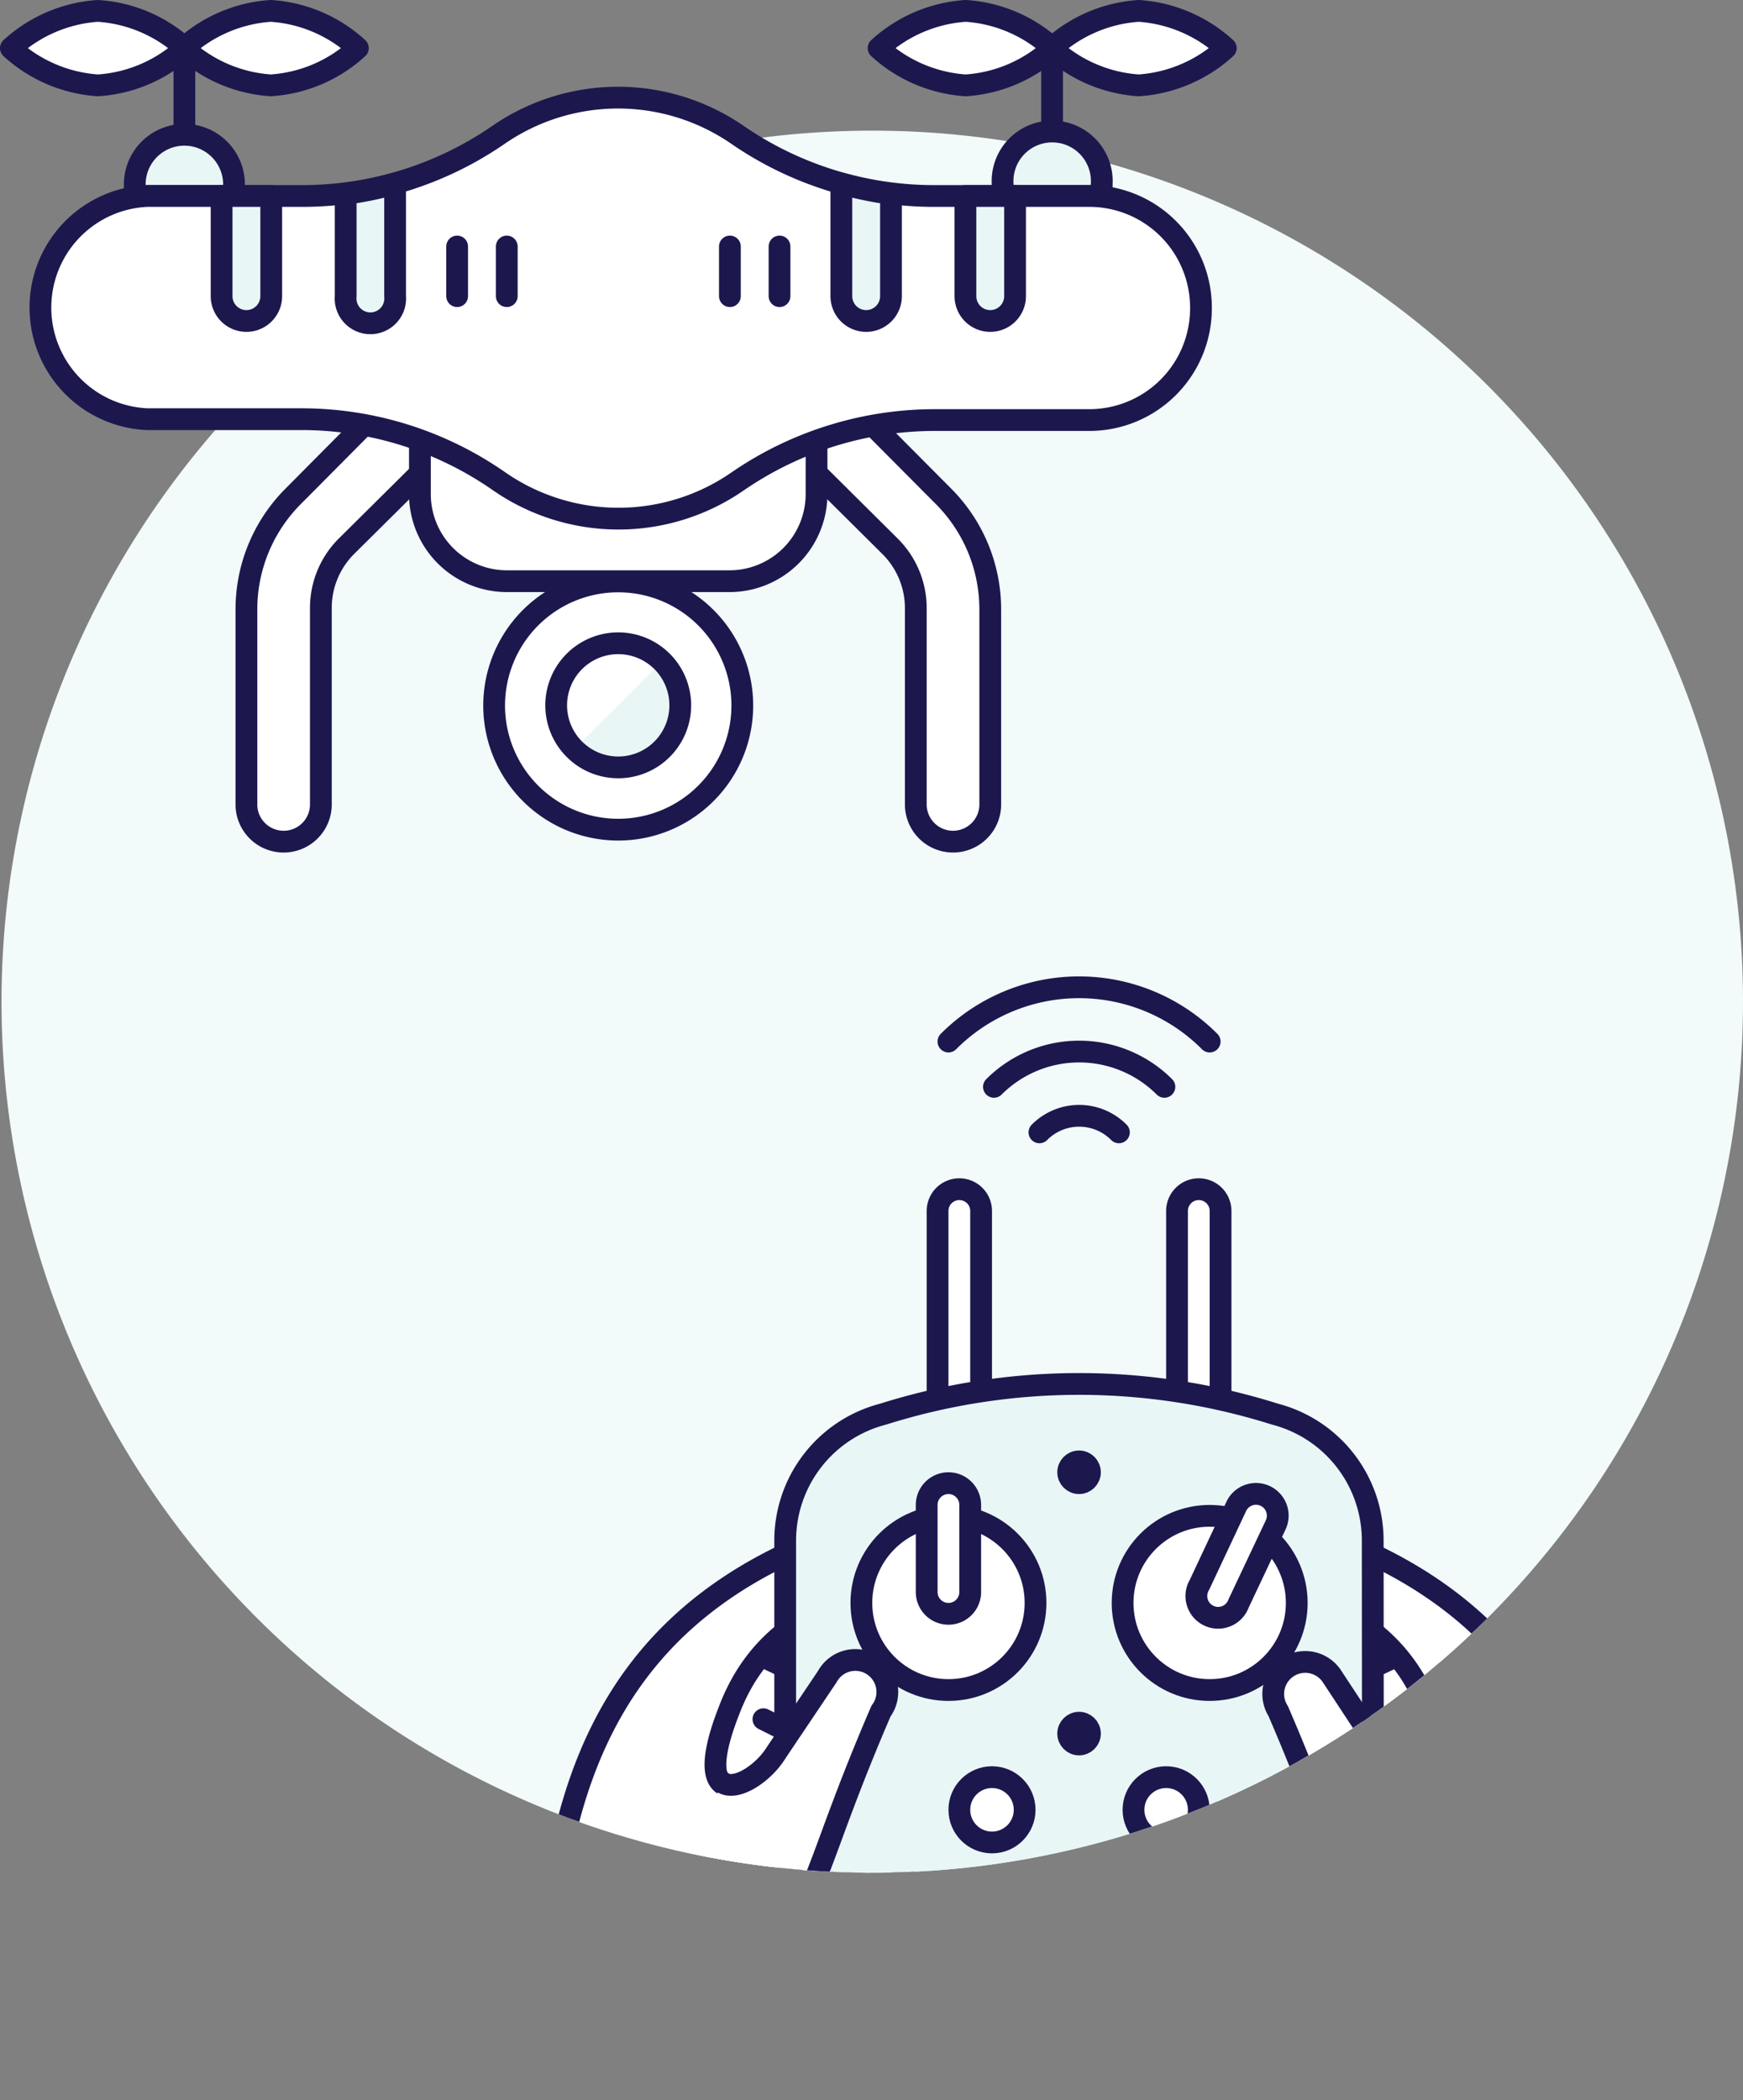 <svg xmlns="http://www.w3.org/2000/svg" xmlns:xlink="http://www.w3.org/1999/xlink" viewBox="0 0 80.07 96.44"><rect x="0" y="0" width="80.07" height="96.44" fill="#808080" stroke="none"/><defs><style>.cls-1,.cls-4,.cls-5,.cls-7{fill:none;}.cls-2{fill:#f2fafa;}.cls-3{fill:#fff;}.cls-4,.cls-5,.cls-7{stroke:#1c184e;}.cls-4{stroke-miterlimit:10;}.cls-5,.cls-7{stroke-linejoin:round;}.cls-6{fill:#e9f6f6;}.cls-7{stroke-linecap:round;}.cls-8{clip-path:url(#clip-path);}</style><clipPath id="clip-path"><path class="cls-1" d="M.07,46a40,40,0,1,0,40-40,40,40,0,0,0-40,40"/></clipPath></defs><title>Resurs 15</title><g id="Lager_2" data-name="Lager 2"><g id="Layer_1" data-name="Layer 1"><path class="cls-2" d="M80.07,46a40,40,0,1,1-40-40,40,40,0,0,1,40,40"/><path class="cls-3" d="M43.78,38.65A1.71,1.71,0,0,0,45.49,37v-9a7.35,7.35,0,0,0-2.17-5.23L37.58,17a1.7,1.7,0,0,0-2.41,2.41L40.9,25.1a4,4,0,0,1,1.17,2.81v9a1.71,1.71,0,0,0,1.71,1.7"/><path class="cls-3" d="M13,38.65A1.71,1.71,0,0,1,11.32,37v-9a7.35,7.35,0,0,1,2.17-5.23L19.22,17a1.71,1.71,0,0,1,2.42,2.41L15.9,25.1a4,4,0,0,0-1.16,2.81v9A1.71,1.71,0,0,1,13,38.65"/><path class="cls-4" d="M13,38.65A1.71,1.71,0,0,1,11.32,37v-9a7.35,7.35,0,0,1,2.17-5.23L19.22,17a1.71,1.71,0,0,1,2.42,2.41L15.9,25.1a4,4,0,0,0-1.16,2.81v9A1.71,1.71,0,0,1,13,38.65Z"/><path class="cls-4" d="M43.78,38.65A1.71,1.71,0,0,0,45.49,37v-9a7.35,7.35,0,0,0-2.17-5.23L37.58,17a1.7,1.7,0,0,0-2.41,2.41L40.9,25.1a4,4,0,0,1,1.17,2.81v9A1.71,1.71,0,0,0,43.78,38.65Z"/><path class="cls-3" d="M33.51,26.69H23.29a4,4,0,0,1-4-4V15.88H37.51v6.81a4,4,0,0,1-4,4"/><path class="cls-5" d="M33.51,26.69H23.29a4,4,0,0,1-4-4V15.88H37.51v6.81A4,4,0,0,1,33.51,26.69Z"/><path class="cls-3" d="M34.1,32.39a5.7,5.7,0,1,1-5.7-5.69,5.7,5.7,0,0,1,5.7,5.69"/><path class="cls-5" d="M34.1,32.39a5.7,5.7,0,1,1-5.7-5.69A5.7,5.7,0,0,1,34.1,32.39Z"/><path class="cls-6" d="M31.25,32.39a2.85,2.85,0,1,1-2.85-2.85,2.85,2.85,0,0,1,2.85,2.85"/><path class="cls-3" d="M28.4,29.54a2.85,2.85,0,0,0-2.84,2.85,2.81,2.81,0,0,0,.83,2l4-4a2.84,2.84,0,0,0-2-.84"/><path class="cls-5" d="M31.25,32.39a2.85,2.85,0,1,1-2.85-2.85A2.85,2.85,0,0,1,31.25,32.39Z"/><line class="cls-7" x1="48.33" y1="2.21" x2="48.33" y2="6.19"/><path class="cls-3" d="M56.31,2.21a6.57,6.57,0,0,1-4,1.71,6.57,6.57,0,0,1-4-1.71,6.57,6.57,0,0,1,4-1.71,6.57,6.57,0,0,1,4,1.71"/><path class="cls-7" d="M56.31,2.21a6.57,6.57,0,0,1-4,1.71,6.57,6.57,0,0,1-4-1.71,6.57,6.57,0,0,1,4-1.71A6.57,6.57,0,0,1,56.31,2.21Z"/><path class="cls-3" d="M40.36,2.21a6.57,6.57,0,0,0,4,1.71,6.53,6.53,0,0,0,4-1.71,6.53,6.53,0,0,0-4-1.71,6.57,6.57,0,0,0-4,1.71"/><path class="cls-7" d="M40.36,2.21a6.57,6.57,0,0,0,4,1.71,6.53,6.53,0,0,0,4-1.71,6.53,6.53,0,0,0-4-1.71A6.57,6.57,0,0,0,40.36,2.21Z"/><path class="cls-6" d="M50.61,9H46.06V8.47a2.28,2.28,0,1,1,4.55,0Z"/><path class="cls-7" d="M50.61,9H46.06V8.47a2.28,2.28,0,1,1,4.55,0Z"/><line class="cls-7" x1="8.47" y1="2.21" x2="8.47" y2="6.19"/><path class="cls-3" d="M.5,2.21a6.57,6.57,0,0,0,4,1.71,6.53,6.53,0,0,0,4-1.71A6.53,6.53,0,0,0,4.49.5a6.57,6.57,0,0,0-4,1.71"/><path class="cls-7" d="M.5,2.21a6.57,6.57,0,0,0,4,1.71,6.53,6.53,0,0,0,4-1.71A6.53,6.53,0,0,0,4.49.5,6.57,6.57,0,0,0,.5,2.21Z"/><path class="cls-3" d="M16.44,2.21a6.53,6.53,0,0,1-4,1.71,6.57,6.57,0,0,1-4-1.71,6.57,6.57,0,0,1,4-1.71,6.53,6.53,0,0,1,4,1.71"/><path class="cls-7" d="M16.44,2.21a6.53,6.53,0,0,1-4,1.71,6.57,6.57,0,0,1-4-1.71,6.57,6.57,0,0,1,4-1.71A6.53,6.53,0,0,1,16.44,2.21Z"/><path class="cls-6" d="M6.19,9h4.56V8.47a2.28,2.28,0,1,0-4.56,0Z"/><path class="cls-7" d="M6.19,9h4.56V8.47a2.28,2.28,0,1,0-4.56,0Z"/><path class="cls-3" d="M55.17,14.17A5.13,5.13,0,0,0,50,9H43A15.92,15.92,0,0,1,33.89,6.2a9.67,9.67,0,0,0-11,0A15.89,15.89,0,0,1,13.84,9H6.76a5.13,5.13,0,0,0,0,10.25h7.08a15.87,15.87,0,0,1,9.07,2.84,9.62,9.62,0,0,0,11,0A16,16,0,0,1,43,19.29H50a5.13,5.13,0,0,0,5.13-5.12"/><path class="cls-7" d="M55.17,14.17A5.13,5.13,0,0,0,50,9H43A15.92,15.92,0,0,1,33.89,6.2a9.67,9.67,0,0,0-11,0A15.89,15.89,0,0,1,13.84,9H6.76a5.13,5.13,0,0,0,0,10.25h7.08a15.87,15.87,0,0,1,9.07,2.84,9.62,9.62,0,0,0,11,0A16,16,0,0,1,43,19.29H50A5.13,5.13,0,0,0,55.17,14.17Z"/><path class="cls-6" d="M12.46,13.6a1.14,1.14,0,1,1-2.28,0V9h2.28Z"/><path class="cls-5" d="M12.46,13.6a1.14,1.14,0,1,1-2.28,0V9h2.28Z"/><path class="cls-6" d="M15.88,8.9v4.7a1.14,1.14,0,1,0,2.27,0V8.43a15.76,15.76,0,0,1-2.27.47"/><path class="cls-5" d="M15.88,8.9v4.7a1.14,1.14,0,1,0,2.27,0V8.43A15.76,15.76,0,0,1,15.88,8.9Z"/><path class="cls-6" d="M44.35,13.6a1.14,1.14,0,1,0,2.28,0V9H44.35Z"/><path class="cls-5" d="M44.35,13.6a1.14,1.14,0,1,0,2.28,0V9H44.35Z"/><path class="cls-6" d="M40.93,8.9v4.7a1.14,1.14,0,1,1-2.28,0V8.43a16.18,16.18,0,0,0,2.28.47"/><path class="cls-5" d="M40.93,8.9v4.7a1.14,1.14,0,1,1-2.28,0V8.43A16.18,16.18,0,0,0,40.93,8.9Z"/><line class="cls-7" x1="21" y1="11.32" x2="21" y2="13.6"/><line class="cls-7" x1="23.28" y1="11.32" x2="23.28" y2="13.6"/><line class="cls-7" x1="33.53" y1="11.32" x2="33.53" y2="13.6"/><line class="cls-7" x1="35.81" y1="11.32" x2="35.81" y2="13.6"/><g class="cls-8"><path class="cls-3" d="M45.07,65.61h-2v-10a1,1,0,0,1,2,0Z"/><path class="cls-5" d="M45.07,65.61h-2v-10a1,1,0,0,1,2,0Z"/><path class="cls-3" d="M54.07,65.61h2v-10a1,1,0,0,0-2,0Z"/><path class="cls-5" d="M54.07,65.61h2v-10a1,1,0,0,0-2,0Z"/><path class="cls-3" d="M44.07,82.88l-3.85-4.13a3.2,3.2,0,0,0-.95-.67l-4.61-2.19c-.55-.61-.65.25-1.25.8s-2.33,2.91-1.78,3.51l4.83,5.2,0,1.3a1.47,1.47,0,0,0,2.94.07,1.46,1.46,0,0,0,1,.16,1.48,1.48,0,0,0,1.17-1.72l-.18-.92.53.57a1.47,1.47,0,0,0,2.18-2"/><path class="cls-7" d="M44.07,82.88l-3.85-4.13a3.2,3.2,0,0,0-.95-.67l-4.61-2.19c-.55-.61-.65.25-1.25.8s-2.33,2.91-1.78,3.51l4.83,5.2,0,1.3a1.47,1.47,0,0,0,2.94.07,1.46,1.46,0,0,0,1,.16,1.48,1.48,0,0,0,1.17-1.72l-.18-.92.53.57a1.47,1.47,0,0,0,2.18-2Z"/><path class="cls-4" d="M38.3,83.92l.35,1.84a1.47,1.47,0,0,0,2.89-.55"/><line class="cls-4" x1="39.08" y1="81.84" x2="41.89" y2="84.86"/><line class="cls-7" x1="36.27" y1="79.55" x2="35.07" y2="78.95"/><path class="cls-3" d="M32.39,95.94l-7.52-2h0c.38-9.6,1.49-19.8,14.73-23.92l.75-.24a1.47,1.47,0,0,1,.88,2.81l-.75.24c-3.34,1-5.78,2.5-7,5.75-1.92,4.9,1.19,3.62,2.19,2L38,77a1.46,1.46,0,0,1,2-.45,1.48,1.48,0,0,1,.45,2c-3.1,7.17-2.85,8.71-5.13,10.88-1.69,1.62-2,3.05-2.91,6.48"/><path class="cls-7" d="M32.39,95.94l-7.52-2h0c.38-9.6,1.49-19.8,14.73-23.92l.75-.24a1.47,1.47,0,0,1,.88,2.81l-.75.24c-3.34,1-5.78,2.5-7,5.75-1.92,4.9,1.19,3.62,2.19,2L38,77a1.46,1.46,0,0,1,2-.45,1.48,1.48,0,0,1,.45,2c-3.1,7.17-2.85,8.71-5.13,10.88C33.61,91.08,33.32,92.51,32.39,95.94Z"/><path class="cls-3" d="M55.08,82.88l3.85-4.13a3.29,3.29,0,0,1,.94-.67l4.62-2.19c.54-.61.65.25,1.25.8s2.33,2.91,1.78,3.51l-4.83,5.2v1.3a1.47,1.47,0,0,1-2.93.07,1.49,1.49,0,0,1-1,.16,1.47,1.47,0,0,1-1.16-1.72l.18-.92-.53.57a1.47,1.47,0,1,1-2.18-2"/><path class="cls-7" d="M55.08,82.88l3.85-4.13a3.29,3.29,0,0,1,.94-.67l4.62-2.19c.54-.61.65.25,1.25.8s2.33,2.91,1.78,3.51l-4.83,5.2v1.3a1.47,1.47,0,0,1-2.93.07,1.49,1.49,0,0,1-1,.16,1.47,1.47,0,0,1-1.16-1.72l.18-.92-.53.57a1.47,1.47,0,1,1-2.18-2Z"/><path class="cls-4" d="M60.85,83.92l-.35,1.84a1.47,1.47,0,1,1-2.89-.55"/><line class="cls-4" x1="60.06" y1="81.84" x2="57.26" y2="84.86"/><line class="cls-7" x1="62.88" y1="79.55" x2="64.08" y2="78.95"/><path class="cls-3" d="M66.75,95.94l7.52-2h0c-.39-9.6-1.49-19.8-14.73-23.92l-.75-.24a1.47,1.47,0,1,0-.89,2.81l.76.24c3.34,1,5.77,2.5,7,5.75,1.92,4.9-1.18,3.62-2.18,2L61.2,77a1.47,1.47,0,0,0-2.48,1.58c3.09,7.17,2.85,8.71,5.12,10.88,1.7,1.62,2,3.05,2.91,6.48"/><path class="cls-7" d="M66.75,95.94l7.52-2h0c-.39-9.6-1.49-19.8-14.73-23.92l-.75-.24a1.47,1.47,0,1,0-.89,2.81l.76.24c3.34,1,5.77,2.5,7,5.75,1.92,4.9-1.18,3.62-2.18,2L61.2,77a1.47,1.47,0,0,0-2.48,1.58c3.09,7.17,2.85,8.71,5.12,10.88C65.54,91.08,65.82,92.51,66.75,95.94Z"/><path class="cls-6" d="M63.07,84.11a6,6,0,0,1-6,6h-15a6,6,0,0,1-6-6V70.75a6,6,0,0,1,4.5-5.81,29.92,29.92,0,0,1,18,0,6,6,0,0,1,4.49,5.81Z"/><path class="cls-5" d="M63.07,84.11a6,6,0,0,1-6,6h-15a6,6,0,0,1-6-6V70.75a6,6,0,0,1,4.5-5.81,29.92,29.92,0,0,1,18,0,6,6,0,0,1,4.49,5.81Z"/><path class="cls-3" d="M66,81.82c-.58.5-1.92-.36-2.51-1.34L61.2,77a1.47,1.47,0,0,0-2.48,1.58c3.09,7.17,2.85,8.71,5.12,10.88,1.7,1.62,2,3.05,2.91,6.48l3.68-1"/><path class="cls-7" d="M66,81.82c-.58.5-1.92-.36-2.51-1.34L61.2,77a1.47,1.47,0,0,0-2.48,1.58c3.09,7.17,2.85,8.71,5.12,10.88,1.7,1.62,2,3.05,2.91,6.48l3.68-1"/><path class="cls-3" d="M33.14,81.82c.59.5,1.92-.36,2.52-1.34L38,77a1.47,1.47,0,1,1,2.47,1.58c-3.09,7.17-2.84,8.71-5.12,10.88-1.69,1.62-2,3.05-2.91,6.48l-3.67-1"/><path class="cls-7" d="M33.14,81.82c.59.5,1.92-.36,2.52-1.34L38,77a1.47,1.47,0,1,1,2.47,1.58c-3.09,7.17-2.84,8.71-5.12,10.88-1.69,1.62-2,3.05-2.91,6.48l-3.67-1"/><path class="cls-3" d="M47.57,73.61a4,4,0,1,1-4-4,4,4,0,0,1,4,4"/><circle class="cls-5" cx="43.57" cy="73.61" r="4"/><path class="cls-3" d="M51.57,73.61a4,4,0,1,0,4-4,4,4,0,0,0-4,4"/><circle class="cls-5" cx="55.57" cy="73.61" r="4"/><circle class="cls-5" cx="49.57" cy="67.61" r="0.5"/><circle class="cls-5" cx="49.57" cy="79.61" r="0.5"/><path class="cls-3" d="M47.07,83.11a1.5,1.5,0,1,1-1.5-1.5,1.5,1.5,0,0,1,1.5,1.5"/><circle class="cls-5" cx="45.57" cy="83.11" r="1.5"/><path class="cls-3" d="M55.07,83.11a1.5,1.5,0,1,1-1.5-1.5,1.5,1.5,0,0,1,1.5,1.5"/><circle class="cls-5" cx="53.57" cy="83.11" r="1.5"/><path class="cls-3" d="M44.57,73.11a1,1,0,0,1-2,0v-4a1,1,0,0,1,2,0Z"/><path class="cls-5" d="M44.57,73.11a1,1,0,0,1-2,0v-4a1,1,0,0,1,2,0Z"/><path class="cls-3" d="M56.9,73.63a1,1,0,1,1-1.8-.85l1.7-3.62a1,1,0,0,1,1.81.85Z"/><path class="cls-5" d="M56.9,73.63a1,1,0,1,1-1.8-.85l1.7-3.62a1,1,0,0,1,1.81.85Z"/><path class="cls-7" d="M55.57,47.83a8.47,8.47,0,0,0-12,0"/><path class="cls-7" d="M53.49,49.91a5.54,5.54,0,0,0-7.83,0"/><path class="cls-7" d="M51.4,52a2.57,2.57,0,0,0-3.65,0"/></g></g></g></svg>